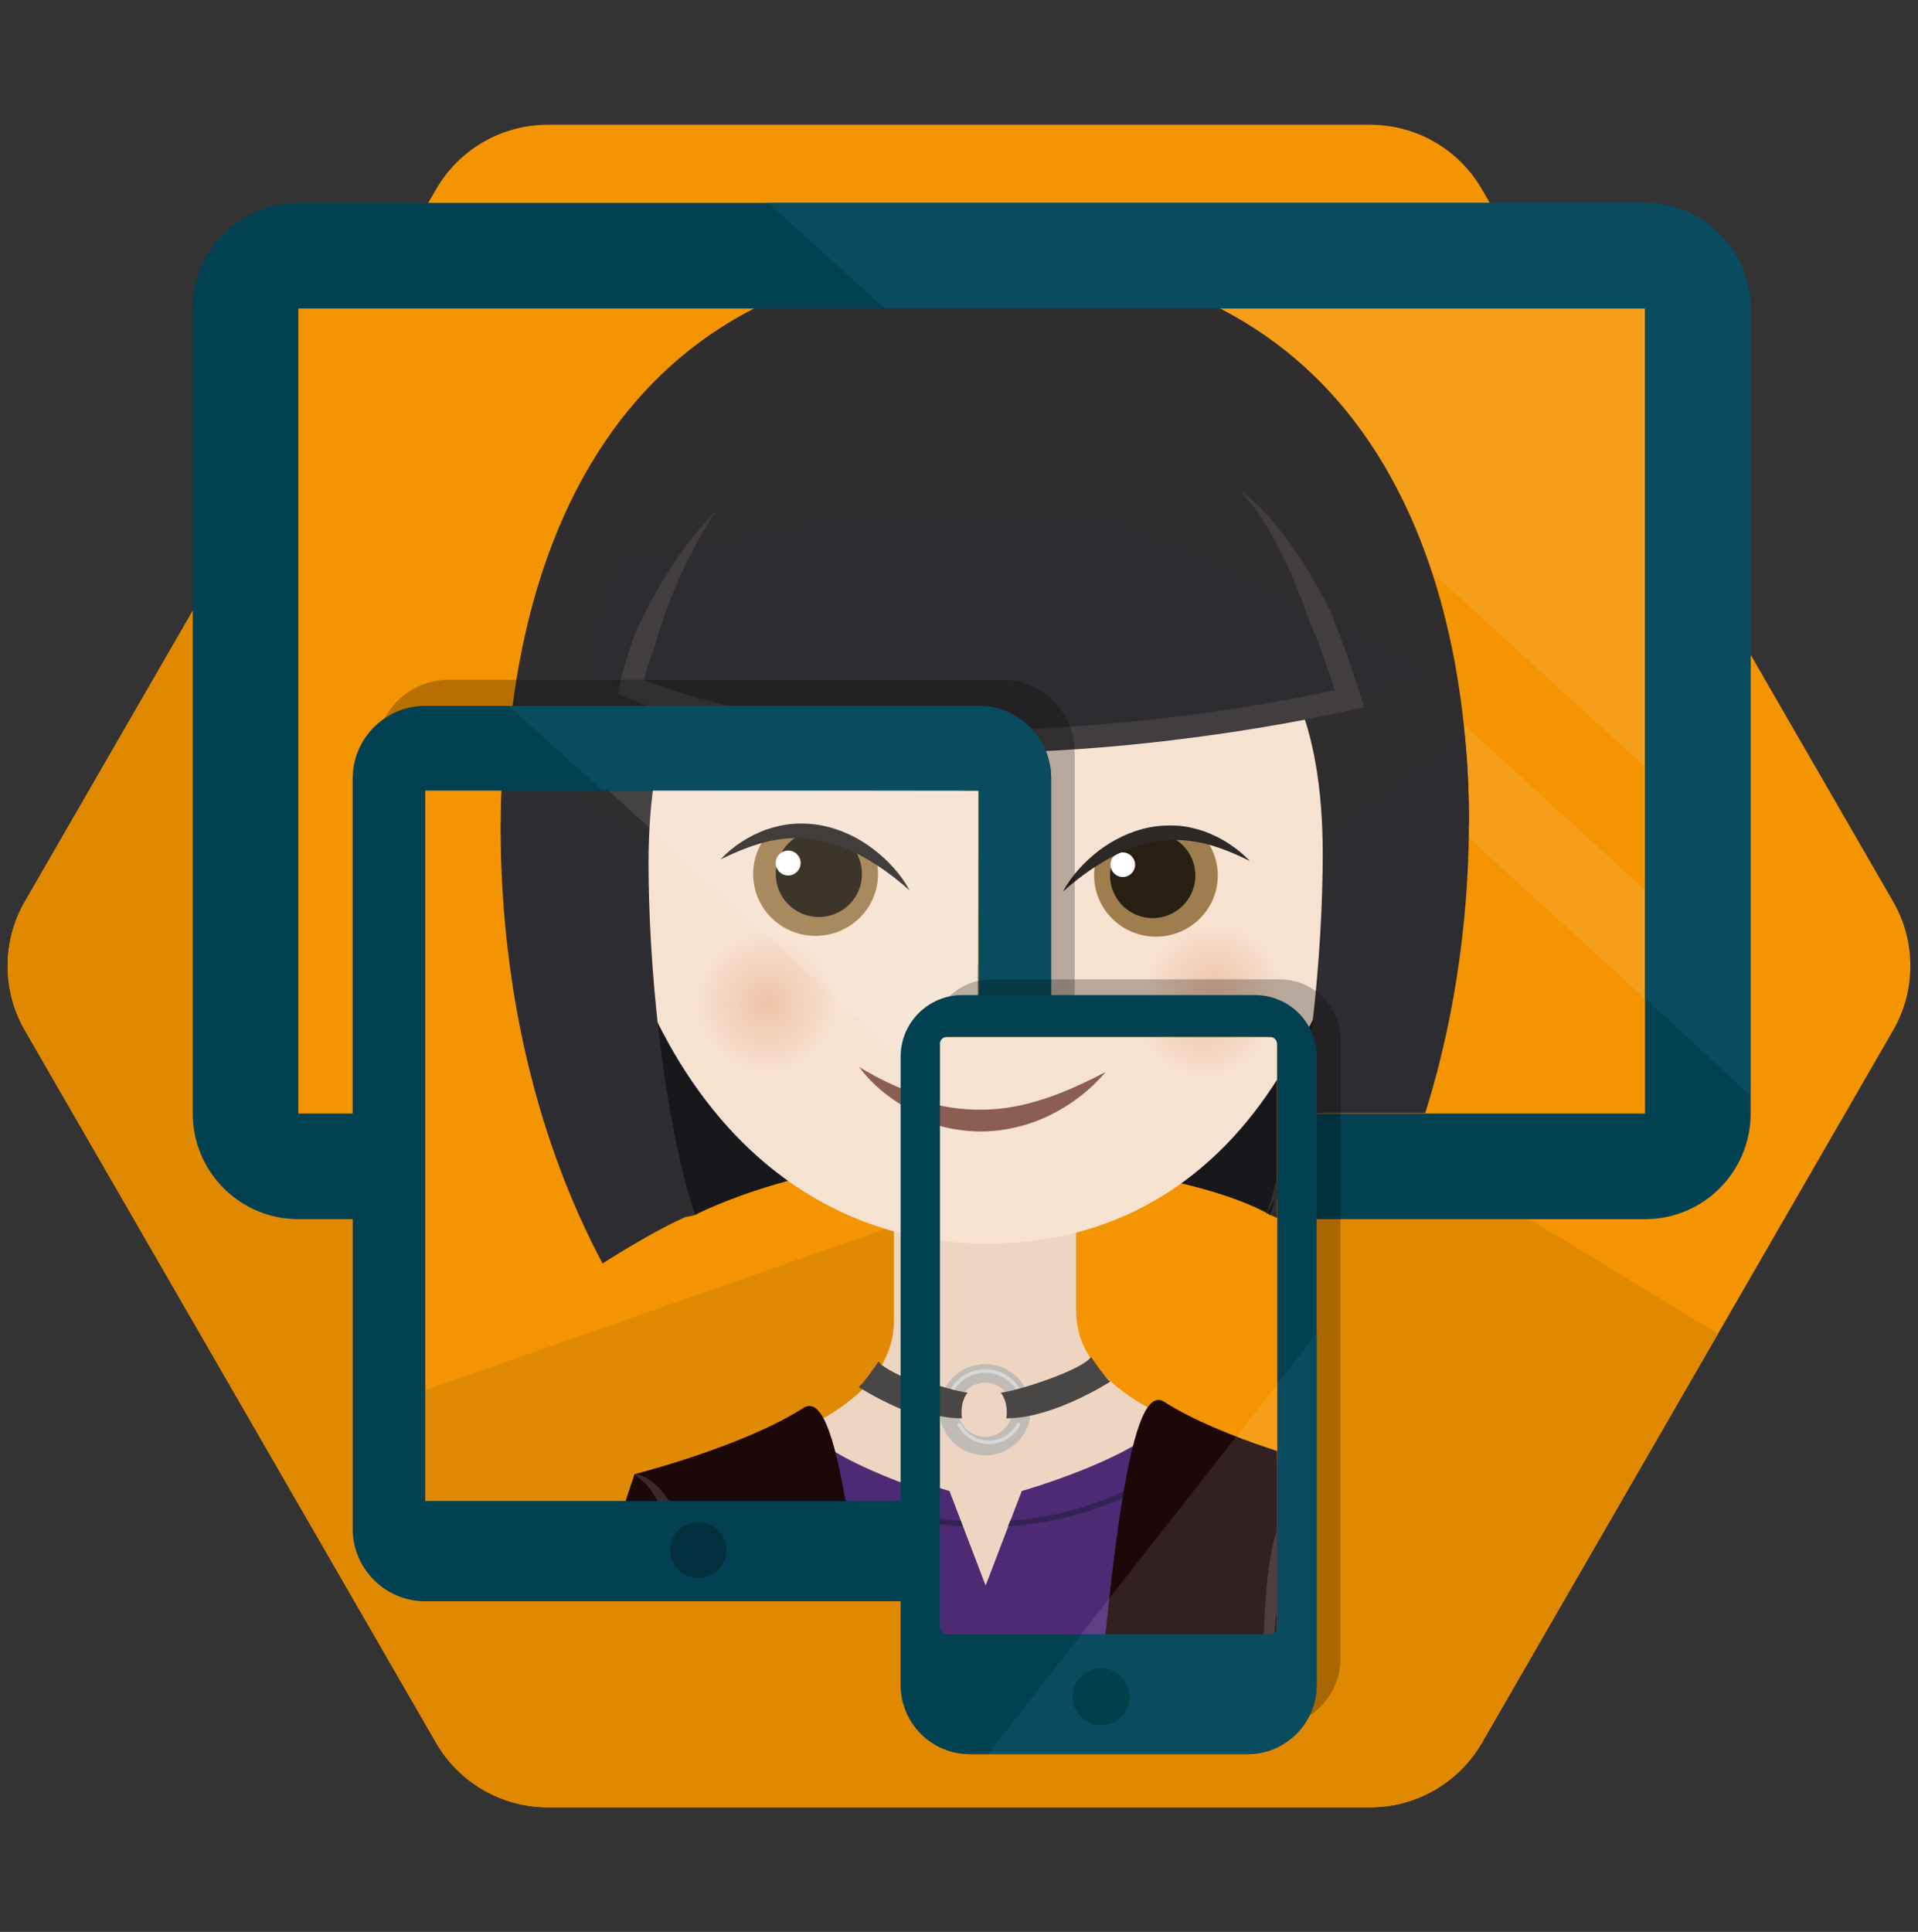 <?xml version="1.0" encoding="utf-8"?>
<!-- Generator: Adobe Illustrator 26.5.0, SVG Export Plug-In . SVG Version: 6.00 Build 0)  -->
<svg version="1.1" id="_x2014_ÎÓÈ_x5F_1" xmlns="http://www.w3.org/2000/svg" xmlns:xlink="http://www.w3.org/1999/xlink"
	 x="0px" y="0px" viewBox="0 0 1231.8 1240.6" style="enable-background:new 0 0 1231.8 1240.6;" xml:space="preserve">
<rect x="0" y="0" width="1231.8" height="1240.6" fill="#333333" stroke="none"/>
<style type="text/css">
	.st0{fill:#F49400;}
	.st1{clip-path:url(#SVGID_00000170256625942967517400000013126927039876981937_);fill:#E08900;}
	.st2{opacity:0.1;fill:#FFFFFF;}
	.st3{fill:#014151;}
	.st4{fill:#094C5F;}
	.st5{clip-path:url(#SVGID_00000039108888713778614700000015591181522998835095_);fill:#18181C;}
	.st6{clip-path:url(#SVGID_00000039108888713778614700000015591181522998835095_);fill:#EED5C1;}
	.st7{clip-path:url(#SVGID_00000039108888713778614700000015591181522998835095_);fill:#F6E2D0;}
	.st8{clip-path:url(#SVGID_00000039108888713778614700000015591181522998835095_);fill:#EA5B27;}
	.st9{clip-path:url(#SVGID_00000039108888713778614700000015591181522998835095_);fill:#4D2B74;}
	.st10{clip-path:url(#SVGID_00000039108888713778614700000015591181522998835095_);}
	.st11{fill:#342253;}
	
		.st12{clip-path:url(#SVGID_00000039108888713778614700000015591181522998835095_);fill:url(#SVGID_00000139977467908240471580000011126965794695844008_);}
	
		.st13{clip-path:url(#SVGID_00000039108888713778614700000015591181522998835095_);fill:url(#SVGID_00000051368317048345486570000015252105039629450144_);}
	.st14{clip-path:url(#SVGID_00000039108888713778614700000015591181522998835095_);fill:#302D2E;}
	.st15{clip-path:url(#SVGID_00000039108888713778614700000015591181522998835095_);fill:#2D2D31;}
	.st16{fill:#1D0809;}
	.st17{fill:#3D2929;}
	.st18{fill:#C0BBB5;}
	
		.st19{clip-path:url(#SVGID_00000039108888713778614700000015591181522998835095_);fill:none;stroke:#D5D7D8;stroke-width:2.353;stroke-miterlimit:10;}
	
		.st20{clip-path:url(#SVGID_00000039108888713778614700000015591181522998835095_);fill:none;stroke:#D5D7D8;stroke-width:2.353;stroke-linecap:round;stroke-miterlimit:10;}
	.st21{clip-path:url(#SVGID_00000039108888713778614700000015591181522998835095_);fill:#494746;}
	.st22{clip-path:url(#SVGID_00000039108888713778614700000015591181522998835095_);fill:#423D3F;}
	.st23{fill:#8B5E51;}
	.st24{fill:#A07D4C;}
	.st25{fill:#271F12;}
	.st26{fill:#FFFFFF;}
	.st27{fill:#F6E2D0;}
	.st28{fill:#2D2825;}
	.st29{opacity:0.25;}
	.st30{fill:#E08A04;}
	.st31{clip-path:url(#SVGID_00000049210001029503523320000000357530331700670367_);fill:#18181C;}
	.st32{clip-path:url(#SVGID_00000049210001029503523320000000357530331700670367_);fill:#EED5C1;}
	.st33{clip-path:url(#SVGID_00000049210001029503523320000000357530331700670367_);fill:#F6E2D0;}
	.st34{clip-path:url(#SVGID_00000049210001029503523320000000357530331700670367_);fill:#EA5B27;}
	.st35{clip-path:url(#SVGID_00000049210001029503523320000000357530331700670367_);fill:#4D2B74;}
	.st36{clip-path:url(#SVGID_00000049210001029503523320000000357530331700670367_);}
	
		.st37{clip-path:url(#SVGID_00000049210001029503523320000000357530331700670367_);fill:url(#SVGID_00000060742697458481605700000006881410843184857019_);}
	
		.st38{clip-path:url(#SVGID_00000049210001029503523320000000357530331700670367_);fill:url(#SVGID_00000181086058454413457630000010541149245486533541_);}
	.st39{clip-path:url(#SVGID_00000049210001029503523320000000357530331700670367_);fill:#302D2E;}
	.st40{clip-path:url(#SVGID_00000049210001029503523320000000357530331700670367_);fill:#2D2D31;}
	
		.st41{clip-path:url(#SVGID_00000049210001029503523320000000357530331700670367_);fill:none;stroke:#D5D7D8;stroke-width:2.353;stroke-miterlimit:10;}
	
		.st42{clip-path:url(#SVGID_00000049210001029503523320000000357530331700670367_);fill:none;stroke:#D5D7D8;stroke-width:2.353;stroke-linecap:round;stroke-miterlimit:10;}
	.st43{clip-path:url(#SVGID_00000049210001029503523320000000357530331700670367_);fill:#494746;}
	.st44{clip-path:url(#SVGID_00000049210001029503523320000000357530331700670367_);fill:#423D3F;}
	.st45{fill:#012F3D;}
	.st46{clip-path:url(#SVGID_00000106108452100233657020000015896251514428385723_);fill:#18181C;}
	.st47{clip-path:url(#SVGID_00000106108452100233657020000015896251514428385723_);fill:#EED5C1;}
	.st48{clip-path:url(#SVGID_00000106108452100233657020000015896251514428385723_);fill:#F6E2D0;}
	.st49{clip-path:url(#SVGID_00000106108452100233657020000015896251514428385723_);fill:#EA5B27;}
	.st50{clip-path:url(#SVGID_00000106108452100233657020000015896251514428385723_);fill:#4D2B74;}
	.st51{clip-path:url(#SVGID_00000106108452100233657020000015896251514428385723_);}
	
		.st52{clip-path:url(#SVGID_00000106108452100233657020000015896251514428385723_);fill:url(#SVGID_00000145017073619224385970000004466783364641485715_);}
	
		.st53{clip-path:url(#SVGID_00000106108452100233657020000015896251514428385723_);fill:url(#SVGID_00000056419773813383568940000002969133684748035488_);}
	.st54{clip-path:url(#SVGID_00000106108452100233657020000015896251514428385723_);fill:#302D2E;}
	.st55{clip-path:url(#SVGID_00000106108452100233657020000015896251514428385723_);fill:#2D2D31;}
	
		.st56{clip-path:url(#SVGID_00000106108452100233657020000015896251514428385723_);fill:none;stroke:#D5D7D8;stroke-width:2.353;stroke-miterlimit:10;}
	
		.st57{clip-path:url(#SVGID_00000106108452100233657020000015896251514428385723_);fill:none;stroke:#D5D7D8;stroke-width:2.353;stroke-linecap:round;stroke-miterlimit:10;}
	.st58{clip-path:url(#SVGID_00000106108452100233657020000015896251514428385723_);fill:#494746;}
	.st59{clip-path:url(#SVGID_00000106108452100233657020000015896251514428385723_);fill:#423D3F;}
	.st60{fill:#013F4D;}
</style>
<g>
	<path class="st0" d="M880,80.1H351.8c-29.6,0-56.9,15.8-71.7,41.4L16,578.9c-14.8,25.6-14.8,57.2,0,82.8l264.1,457.5
		c14.8,25.6,42.1,41.4,71.7,41.4H880c29.6,0,56.9-15.8,71.7-41.4l264.1-457.5c14.8-25.6,14.8-57.2,0-82.8L951.7,121.5
		C936.9,95.9,909.6,80.1,880,80.1z"/>
	<g>
		<defs>
			<path id="SVGID_1_" d="M880,80.1H351.8c-29.6,0-56.9,15.8-71.7,41.4L16,578.9c-14.8,25.6-14.8,57.2,0,82.8l264.1,457.5
				c14.8,25.6,42.1,41.4,71.7,41.4H880c29.6,0,56.9-15.8,71.7-41.4l264.1-457.5c14.8-25.6,14.8-57.2,0-82.8L951.7,121.5
				C936.9,95.9,909.6,80.1,880,80.1z"/>
		</defs>
		<clipPath id="SVGID_00000062177017502418112860000001212051268247069373_">
			<use xlink:href="#SVGID_1_"  style="overflow:visible;"/>
		</clipPath>
		<path style="clip-path:url(#SVGID_00000062177017502418112860000001212051268247069373_);fill:#E08900;" d="M980.3,1126.4
			l123.1-269.9L182.5,297.1L-1.1,556.3c-19.9,34.4-6.2,98,13.6,132.4l253.1,451.8c19.9,34.4,68.3,45.8,108.1,45.8h504.3
			C917.8,1186.2,960.4,1160.8,980.3,1126.4z"/>
	</g>
	<rect x="159.2" y="172.1" class="st0" width="943.8" height="587.9"/>
	<polygon class="st2" points="1082.5,516.3 1067.2,183.4 705.3,171.6 	"/>
	<polygon class="st2" points="624.1,176.4 673.7,170.6 613.9,168.6 547.7,176.4 1089.6,671.7 1086.3,598.8 	"/>
	<g>
		<path class="st3" d="M1056.5,198.1v517H191.6v-517H1056.5 M1056.5,130.3H191.6c-37.5,0-67.8,30.4-67.8,67.8v517
			c0,37.5,30.4,67.8,67.8,67.8h864.9c37.5,0,67.8-30.4,67.8-67.8v-517C1124.3,160.6,1094,130.3,1056.5,130.3L1056.5,130.3z"/>
	</g>
	<path class="st3" d="M774.2,941.8c0,0-90.9-36.9-90.9-122.4H564.9c0,85.5-90.9,122.4-90.9,122.4v31.9h300.2V941.8z"/>
	<path class="st4" d="M568.1,198.1h488.4V641l67.8,62.8V198.1c0-37.5-30.4-67.8-67.8-67.8H493.5L568.1,198.1z"/>
	<rect x="471.4" y="943.3" class="st4" width="303.7" height="29.5"/>
	<g>
		<defs>
			<rect id="SVGID_00000071530155777483397710000007879774839942592433_" x="191" y="197.9" width="865.7" height="516.9"/>
		</defs>
		<clipPath id="SVGID_00000139271623595553011980000000796476866321104780_">
			<use xlink:href="#SVGID_00000071530155777483397710000007879774839942592433_"  style="overflow:visible;"/>
		</clipPath>
		<path style="clip-path:url(#SVGID_00000139271623595553011980000000796476866321104780_);fill:#18181C;" d="M633.4,735.8
			c-110.7-3.6-185.7,36.4-185.7,36.4l-38.1-112.8l-10.7-68.6l480,46.5l-56.1,135C822.9,772.2,775.2,740.5,633.4,735.8z"/>
		<path style="clip-path:url(#SVGID_00000139271623595553011980000000796476866321104780_);fill:#EED5C1;" d="M842.8,948.6
			c0,0-3.7-8-56.2-26.4c-52.5-18.4-91.4-43.6-91.4-82.9c0-39.3,0-103.5,0-103.5H574.3c0,0,0,64.2,0,103.5
			c0,39.3-38.9,64.5-91.4,82.9c-52.6,18.4-56.2,26.4-56.2,26.4l41.9,148.9h332.3L961.4,1264L842.8,948.6z"/>
		<path style="clip-path:url(#SVGID_00000139271623595553011980000000796476866321104780_);fill:#F6E2D0;" d="M887.1,442.2
			c0,191.7-85.2,348.8-250.5,348.8c-165.2,0-257-158.8-257-350.4c0-191.7,94.5-211.2,259.8-211.2
			C804.7,229.3,887.1,250.5,887.1,442.2z"/>
		<path style="clip-path:url(#SVGID_00000139271623595553011980000000796476866321104780_);fill:#EA5B27;" d="M635.3,571.2"/>
		<path style="clip-path:url(#SVGID_00000139271623595553011980000000796476866321104780_);fill:#4D2B74;" d="M846,944.2
			c-20.8-11.5-88.3-42.4-88.3-42.4c-13.1,27.3-98.3,51.7-98.3,51.7l-23.7,62.1l0-0.1l0,0.1l-23.7-62.1c0,0-85.2-24.4-98.3-51.7
			c0,0-67.5,30.8-88.3,42.4c-13.2,7.3-90.9,229.5-90.9,229.5l73.4,43.7l58.1-119.9l33.7,166.5h126.8h5.7h0.7h2.9h2.9h0.7h5.7h126.8
			l33.7-166.5l58.1,119.9l73.4-43.7C936.9,1173.8,859.2,951.5,846,944.2z"/>
		<g style="clip-path:url(#SVGID_00000139271623595553011980000000796476866321104780_);">
			<path class="st11" d="M620.7,976.7l-1.4-3.7c-52.7-3.9-99.3-26.2-131.1-59.4c-1.1,0.5-2.3,1.1-3.4,1.6
				C517.5,949.9,566,973.1,620.7,976.7z"/>
			<path class="st11" d="M786.5,915.2c-1.2-0.5-2.3-1.1-3.4-1.6c-31.8,33.3-78.5,55.6-131.1,59.4l-1.4,3.7
				C705.2,973.1,753.7,949.9,786.5,915.2z"/>
		</g>
		
			<radialGradient id="SVGID_00000006668081853741020640000006748144644781795475_" cx="779.487" cy="637.426" r="44.819" gradientUnits="userSpaceOnUse">
			<stop  offset="0" style="stop-color:#EFC2A8"/>
			<stop  offset="1" style="stop-color:#F6E2D0"/>
		</radialGradient>
		
			<path style="clip-path:url(#SVGID_00000139271623595553011980000000796476866321104780_);fill:url(#SVGID_00000006668081853741020640000006748144644781795475_);" d="
			M824.3,637.4c0,24.7-20.1,44.8-44.8,44.8c-24.7,0-44.8-20.1-44.8-44.8c0-24.8,20.1-44.8,44.8-44.8
			C804.2,592.6,824.3,612.7,824.3,637.4z"/>
		
			<radialGradient id="SVGID_00000163058416252400003880000015355589408812116635_" cx="493.609" cy="637.426" r="44.819" gradientUnits="userSpaceOnUse">
			<stop  offset="0" style="stop-color:#EFC2A8"/>
			<stop  offset="1" style="stop-color:#F6E2D0"/>
		</radialGradient>
		
			<path style="clip-path:url(#SVGID_00000139271623595553011980000000796476866321104780_);fill:url(#SVGID_00000163058416252400003880000015355589408812116635_);" d="
			M538.4,637.4c0,24.7-20.1,44.8-44.8,44.8c-24.7,0-44.8-20.1-44.8-44.8c0-24.8,20.1-44.8,44.8-44.8
			C518.4,592.6,538.4,612.7,538.4,637.4z"/>
		<path style="clip-path:url(#SVGID_00000139271623595553011980000000796476866321104780_);fill:#302D2E;" d="M943.4,528.9
			c0-170.6-68.5-363.4-309.5-363.4S324.5,358.3,324.5,528.9c0,97.1,51.1,262.5,123.2,243.3c-21.4-67.4-29.4-163.2-29.4-223.7
			c0-170.6,96.5-186.9,215.6-186.9c119.1,0,215.6,16.3,215.6,186.9c0,60.4-8,156.3-29.4,223.7"/>
		<path style="clip-path:url(#SVGID_00000139271623595553011980000000796476866321104780_);fill:#2D2D31;" d="M374.8,430.5
			c0,0,96.2,50.9,255.1,50.9s292.6-50.9,292.6-50.9l-200.4-96H524l-128.9,25.5"/>
		<path style="clip-path:url(#SVGID_00000139271623595553011980000000796476866321104780_);fill:#2D2D31;" d="M327.1,471.8
			c0,0-22.9,171.3,62,331.3c0,0,33.2-21.6,55.8-30.9c0,0-30.5-111.5-30.4-238.6L327.1,471.8z"/>
		<path style="clip-path:url(#SVGID_00000139271623595553011980000000796476866321104780_);fill:#2D2D31;" d="M940.6,471.8
			c0,0,22.9,171.3-62,331.3c0,0-33.2-21.6-55.8-30.9c0,0,30.5-111.5,30.4-238.6L940.6,471.8z"/>
		<g style="clip-path:url(#SVGID_00000139271623595553011980000000796476866321104780_);">
			<path class="st16" d="M572.6,1264c-17.8-264.1-32.4-384.1-55.8-369.1c-38.4,24.7-107.4,42.2-107.4,42.2L300.6,1264h94.3
				l53.3-123.9l26.1,123.9H572.6z"/>
			<path class="st17" d="M447.7,1140.1c0.2-17.9,0.1-35.7-0.7-53.5c-0.7-17.8-1.9-35.6-4-53.2c-1.1-8.8-2.4-17.6-4.1-26.2
				c-1.7-8.6-3.4-17.2-5.5-25.7c-1-4.2-2.1-8.4-3.4-12.5c-1.3-4.1-2.8-8.1-4.5-12c-3.6-7.7-8.2-15.1-16.1-19.3l0.3-0.9
				c4.5,0.8,8.9,3.2,12.5,6.2c3.6,3.1,6.7,6.8,9.2,10.7c5.2,7.9,8.6,16.6,11.4,25.3c5.5,17.6,6.7,35.8,8,53.7
				c1.2,18,1.4,35.9,1.1,53.9c-0.5,17.9-1.3,35.8-3.1,53.6L447.7,1140.1z"/>
		</g>
		<g style="clip-path:url(#SVGID_00000139271623595553011980000000796476866321104780_);">
			<path class="st16" d="M697.3,1264c17.8-264.1,32.4-384.1,55.8-369.1c38.4,24.7,107.4,42.2,107.4,42.2L969.3,1264H875l-53.3-123.9
				L795.6,1264H697.3z"/>
			<path class="st17" d="M822.2,1140.1c-0.2-17.9-0.1-35.7,0.7-53.5c0.7-17.8,1.9-35.6,4-53.2c1.1-8.8,2.4-17.6,4.1-26.2
				c1.7-8.6,3.4-17.2,5.5-25.7c1-4.2,2.1-8.4,3.4-12.5c1.3-4.1,2.8-8.1,4.5-12c3.6-7.7,8.2-15.1,16.1-19.3l-0.3-0.9
				c-4.5,0.8-8.9,3.2-12.5,6.2c-3.6,3.1-6.7,6.8-9.2,10.7c-5.2,7.9-8.6,16.6-11.4,25.3c-5.5,17.6-6.7,35.8-8,53.7
				c-1.2,18-1.4,35.9-1.1,53.9c0.5,17.9,1.3,35.8,3.1,53.6L822.2,1140.1z"/>
		</g>
		<path style="clip-path:url(#SVGID_00000139271623595553011980000000796476866321104780_);fill:#EA5B27;" d="M495.3,928.4"/>
		<g style="clip-path:url(#SVGID_00000139271623595553011980000000796476866321104780_);">
			<path class="st18" d="M635.4,930.2c-16.5,0-29.9-13.4-29.9-29.9s13.4-29.9,29.9-29.9c16.5,0,29.9,13.4,29.9,29.9
				S651.9,930.2,635.4,930.2z M635.4,882.4c-9.8,0-17.9,8-17.9,17.9s8,17.9,17.9,17.9s17.9-8,17.9-17.9S645.3,882.4,635.4,882.4z"/>
		</g>
		
			<path style="clip-path:url(#SVGID_00000139271623595553011980000000796476866321104780_);fill:none;stroke:#D5D7D8;stroke-width:2.353;stroke-miterlimit:10;" d="
			M610.2,899.9c0-13.9,11.3-25.2,25.2-25.2s25.2,11.3,25.2,25.2"/>
		
			<path style="clip-path:url(#SVGID_00000139271623595553011980000000796476866321104780_);fill:none;stroke:#D5D7D8;stroke-width:2.353;stroke-linecap:round;stroke-miterlimit:10;" d="
			M657.3,909.9c-3.8,6.9-11.1,11.6-19.5,11.6c-8.4,0-15.7-4.7-19.5-11.6"/>
		<path style="clip-path:url(#SVGID_00000139271623595553011980000000796476866321104780_);fill:#494746;" d="M623.8,888.9
			c-11.9-1.2-53.9-15.1-59.3-23.5c0,0-9.7,14.4-12.7,16.2c0,0,37.4,24.2,68.4,24.1C620.2,905.7,618.3,896.1,623.8,888.9z"/>
		<path style="clip-path:url(#SVGID_00000139271623595553011980000000796476866321104780_);fill:#494746;" d="M645.7,888.9
			c11.9-1.2,53.9-15.1,59.3-23.5c0,0,9.7,14.4,12.7,16.2c0,0-37.4,24.2-68.4,24.1C649.3,905.7,651.1,896.1,645.7,888.9z"/>
		<path style="clip-path:url(#SVGID_00000139271623595553011980000000796476866321104780_);fill:#423D3F;" d="M873.6,446.4
			l-5.9-18.3c-2.1-6.1-4.3-12.1-6.5-18.2l-3.5-9c-1.1-3-2.2-6.1-3.6-9c-1.4-2.9-3-5.8-4.5-8.6c-1.5-2.9-3.1-5.7-4.7-8.5
			c-6.3-11.3-13.4-22.2-21.3-32.4c-3.9-5.1-8.1-10-12.6-14.7c-4.6-4.5-9.3-9-14.7-12.4c9.1,8.9,15.7,19.8,21.8,30.7
			c5.9,11.1,11.3,22.4,15.8,34.1c2.5,5.7,4.3,11.8,6.6,17.6c2.3,5.8,4.9,11.5,7.1,17.4l6.3,17.7l3.4,10.4
			c-35.1,7.6-71,13.3-106.8,17.6c-38.5,4.6-77.2,7.4-115.9,8c-19.3,0.2-38.7,0-58-1c-19.3-1.1-38.5-2.7-57.6-5.3
			c-19.1-2.7-38-6-56.7-10.6c-16.6-4.2-32.9-9.2-48.8-15.2c0.8-2.9,1.6-5.9,2.5-8.7c0.8-2.5,1.6-4.9,2.4-7.4
			c0.9-2.4,1.8-4.9,2.6-7.3c2.9-10,6.2-19.9,10.1-29.6c1.8-4.9,4.1-9.7,6.1-14.5c2.3-4.7,4.4-9.6,6.9-14.2
			c4.8-9.4,10.2-18.5,16-27.5c-7.2,7.8-14.4,15.8-20.6,24.6c-3.3,4.3-6.2,8.8-9.2,13.3c-2.9,4.6-5.8,9.1-8.4,13.9
			c-5.4,9.4-10.3,19.1-14.6,29.1c-2,5.1-3.4,10.3-5.1,15.5c-1.6,5.3-3,10.4-4.3,16l-1.3,6l5.7,2.3c18.5,7.3,37.5,13.2,56.7,18
			c19.2,4.7,38.7,8.1,58.2,10.9c19.5,2.6,39.2,4.3,58.8,5.4c19.6,1,39.3,1.2,58.9,1c39.3-0.6,78.4-3.4,117.4-8.1
			c39-4.7,77.5-10.9,116.1-19.5l7.7-1.7L873.6,446.4z"/>
		<g style="clip-path:url(#SVGID_00000139271623595553011980000000796476866321104780_);">
			<path class="st23" d="M552.2,684.9c25.6,15.5,53.1,25.1,80.9,24.8c28,0,54.8-10.8,81.5-24.8c-9.8,11.5-22,21.1-35.9,28
				c-13.9,7-29.6,10.8-45.4,11.1c-15.8,0-31.6-3.5-45.6-10.4C573.7,706.8,561.2,697.3,552.2,684.9z"/>
			<g>
				<g>
					<path class="st24" d="M564.1,562.2c0,21.7-17.8,39.3-39.7,39.3c-21.9,0-39.7-17.6-39.7-39.3c0-21.7,17.8-39.3,39.7-39.3
						C546.4,522.9,564.1,540.5,564.1,562.2z"/>
					<path class="st25" d="M553.9,562.2c0,15.1-12.3,27.4-27.4,27.4c-15.1,0-27.4-12.3-27.4-27.4c0-15.1,12.3-27.4,27.4-27.4
						C541.7,534.8,553.9,547.1,553.9,562.2z"/>
					<path class="st26" d="M515,555.3c0,4.4-3.6,7.9-7.9,7.9c-4.4,0-7.9-3.6-7.9-7.9s3.6-7.9,7.9-7.9
						C511.4,547.3,515,550.9,515,555.3z"/>
					<path class="st27" d="M588.9,578c0,0-34.3-46.8-83.8-40.2s-55.2,30-55.2,30l2-69.7l32.9,2.5l125.7,27.2L588.9,578z"/>
					<path class="st28" d="M584.2,572.6c-8.6-7.6-17.6-14.4-27.1-19.9c-9.5-5.5-19.5-9.7-29.9-11.8c-5.2-1-10.5-1.5-15.8-1.5
						c-5.3,0-10.6,0.8-15.9,1.8c-10.6,2.3-20.9,6.6-31.3,11.7c7.9-8.4,18-14.9,29.2-19c5.7-1.9,11.6-3.3,17.6-3.7
						c6-0.4,12.2,0,18.1,1.2c11.9,2.3,22.9,7.9,32.3,15C570.6,553.6,578.7,562.4,584.2,572.6z"/>
				</g>
				<g>
					<path class="st24" d="M702.7,562.2c0,21.7,17.8,39.3,39.7,39.3c21.9,0,39.7-17.6,39.7-39.3c0-21.7-17.8-39.3-39.7-39.3
						C720.5,522.9,702.7,540.5,702.7,562.2z"/>
					<path class="st25" d="M712.9,562.2c0,15.1,12.3,27.4,27.4,27.4c15.1,0,27.4-12.3,27.4-27.4c0-15.1-12.3-27.4-27.4-27.4
						C725.2,534.8,712.9,547.1,712.9,562.2z"/>
					<path class="st26" d="M713.2,555.3c0,4.4,3.6,7.9,7.9,7.9c4.4,0,7.9-3.6,7.9-7.9s-3.6-7.9-7.9-7.9
						C716.7,547.3,713.2,550.9,713.2,555.3z"/>
					<path class="st27" d="M678,578c0,0,34.3-46.8,83.8-40.2c49.5,6.5,55.2,30,55.2,30l-2-69.7l-32.9,2.5l-125.7,27.2L678,578z"/>
					<path class="st28" d="M682.6,572.6c5.5-10.2,13.6-18.9,22.9-26.2c9.4-7.1,20.4-12.6,32.3-15c5.9-1.2,12.1-1.5,18.1-1.2
						c6.1,0.4,12,1.8,17.6,3.7c11.2,4.1,21.2,10.7,29.2,19c-10.3-5.1-20.7-9.4-31.3-11.7c-5.3-1-10.6-1.8-15.9-1.8
						c-5.3,0-10.6,0.4-15.8,1.5c-10.4,2-20.5,6.3-29.9,11.8C700.2,558.2,691.3,564.9,682.6,572.6z"/>
				</g>
			</g>
		</g>
	</g>
	<path class="st29" d="M690.1,483.1c0-7-1.5-13.6-4.3-19.6c-0.9-1.9-1.8-3.6-2.9-5.3c-1.8-2.9-4-5.6-6.4-8.1c-0.5-0.5-1.1-1-1.6-1.5
		c-2.2-2-4.6-3.8-7.2-5.4c-3.8-2.3-8.1-4.1-12.5-5.3c-1.5-0.4-3-0.7-4.6-0.9c-2.3-0.4-4.7-0.5-9.8-0.5H338.7h-50.5
		c-25.7,0-46.6,20.9-46.6,46.6v481.8c0,25.7,20.9,46.6,46.6,46.6h355.4c25.7,0,46.6-20.9,46.6-46.6V754.4v0V483.1z"/>
	<rect x="250.1" y="482.4" class="st0" width="397.2" height="520.7"/>
	<polygon class="st30" points="250.1,900.7 652.1,760 656.2,1013.4 250.1,1003.1 	"/>
	<g>
		<defs>
			<polygon id="SVGID_00000000945423957737366680000011414104423092248245_" points="627.2,1008 257.6,991.1 257.6,494.1 628.3,508 
							"/>
		</defs>
		<clipPath id="SVGID_00000170980307889140353900000008777752404598831025_">
			<use xlink:href="#SVGID_00000000945423957737366680000011414104423092248245_"  style="overflow:visible;"/>
		</clipPath>
		<path style="clip-path:url(#SVGID_00000170980307889140353900000008777752404598831025_);fill:#18181C;" d="M633.9,743.5
			c-111.9-3.6-187.7,36.8-187.7,36.8l-38.4-113.9L396.9,597l485,46.9l-56.6,136.3C825.3,780.2,777.1,748.1,633.9,743.5z"/>
		<path style="clip-path:url(#SVGID_00000170980307889140353900000008777752404598831025_);fill:#EED5C1;" d="M845.4,958.4
			c0,0-3.7-8.1-56.8-26.7c-53.1-18.6-92.4-44-92.4-83.7c0-39.7,0-104.5,0-104.5H574.1c0,0,0,64.8,0,104.5
			c0,39.7-39.3,65.1-92.4,83.7c-53.1,18.6-56.8,26.7-56.8,26.7l42.4,150.4H803l162.3,168.2L845.4,958.4z"/>
		<path style="clip-path:url(#SVGID_00000170980307889140353900000008777752404598831025_);fill:#F6E2D0;" d="M890.2,446.9
			c0,193.6-86.1,352.2-253.1,352.2c-166.9,0-259.7-160.3-259.7-353.9c0-193.6,95.5-213.3,262.5-213.3
			C806.9,231.9,890.2,253.3,890.2,446.9z"/>
		<path style="clip-path:url(#SVGID_00000170980307889140353900000008777752404598831025_);fill:#EA5B27;" d="M635.8,577.2"/>
		<path style="clip-path:url(#SVGID_00000170980307889140353900000008777752404598831025_);fill:#4D2B74;" d="M848.6,953.9
			c-21-11.7-89.2-42.8-89.2-42.8c-13.2,27.5-99.3,52.2-99.3,52.2l-24,62.8l0-0.1l0,0.1l-24-62.8c0,0-86.1-24.6-99.3-52.2
			c0,0-68.2,31.1-89.2,42.8c-13.4,7.4-91.9,231.8-91.9,231.8l74.2,44.1l58.7-121.1l34,168.2h128.1h5.8h0.7h2.9h2.9h0.7h5.8h128.1
			l34-168.2l58.7,121.1l74.2-44.1C940.5,1185.8,862,961.3,848.6,953.9z"/>
		<g style="clip-path:url(#SVGID_00000170980307889140353900000008777752404598831025_);">
			<path class="st11" d="M621,986.8l-1.4-3.8c-53.2-3.9-100.4-26.4-132.5-60c-1.1,0.5-2.3,1.1-3.5,1.6
				C516.8,959.7,565.7,983.1,621,986.8z"/>
			<path class="st11" d="M788.5,924.6c-1.2-0.5-2.3-1.1-3.5-1.6c-32.2,33.6-79.3,56.1-132.5,60l-1.4,3.8
				C706.4,983.1,755.4,959.7,788.5,924.6z"/>
		</g>
		
			<radialGradient id="SVGID_00000050645329215750752560000005733169763203939471_" cx="781.415" cy="644.088" r="45.266" gradientTransform="matrix(1 0 0 1 -0.289 0)" gradientUnits="userSpaceOnUse">
			<stop  offset="0" style="stop-color:#EFC2A8"/>
			<stop  offset="1" style="stop-color:#F6E2D0"/>
		</radialGradient>
		
			<path style="clip-path:url(#SVGID_00000170980307889140353900000008777752404598831025_);fill:url(#SVGID_00000050645329215750752560000005733169763203939471_);" d="
			M826.7,644.1c0,25-20.3,45.2-45.3,45.2c-25,0-45.3-20.3-45.3-45.2c0-25,20.3-45.3,45.3-45.3C806.5,598.8,826.7,619.1,826.7,644.1z
			"/>
		
			<radialGradient id="SVGID_00000156574911038807476080000008040578416075859850_" cx="492.688" cy="644.088" r="45.266" gradientTransform="matrix(1 0 0 1 -0.289 0)" gradientUnits="userSpaceOnUse">
			<stop  offset="0" style="stop-color:#EFC2A8"/>
			<stop  offset="1" style="stop-color:#F6E2D0"/>
		</radialGradient>
		
			<path style="clip-path:url(#SVGID_00000170980307889140353900000008777752404598831025_);fill:url(#SVGID_00000156574911038807476080000008040578416075859850_);" d="
			M537.9,644.1c0,25-20.3,45.2-45.3,45.2s-45.3-20.3-45.3-45.2c0-25,20.3-45.3,45.3-45.3S537.9,619.1,537.9,644.1z"/>
		<path style="clip-path:url(#SVGID_00000170980307889140353900000008777752404598831025_);fill:#302D2E;" d="M947.1,534.5
			c0-172.3-69.2-367.1-312.7-367.1S321.7,362.2,321.7,534.5c0,98,51.6,265.1,124.5,245.8c-21.6-68.1-29.7-164.9-29.7-225.9
			c0-172.3,97.5-188.8,217.9-188.8c120.3,0,217.9,16.5,217.9,188.8c0,61-8.1,157.9-29.7,225.9"/>
		<path style="clip-path:url(#SVGID_00000170980307889140353900000008777752404598831025_);fill:#2D2D31;" d="M372.6,435.1
			c0,0,97.2,51.4,257.7,51.4s295.6-51.4,295.6-51.4l-202.5-96.9H523.3l-130.2,25.7"/>
		<path style="clip-path:url(#SVGID_00000170980307889140353900000008777752404598831025_);fill:#2D2D31;" d="M324.4,476.8
			c0,0-23.2,173,62.6,334.6c0,0,33.5-21.8,56.3-31.2c0,0-30.9-112.6-30.7-241L324.4,476.8z"/>
		<path style="clip-path:url(#SVGID_00000170980307889140353900000008777752404598831025_);fill:#2D2D31;" d="M944.3,476.8
			c0,0,23.2,173-62.6,334.6c0,0-33.5-21.8-56.3-31.2c0,0,30.9-112.6,30.7-241L944.3,476.8z"/>
		<g style="clip-path:url(#SVGID_00000170980307889140353900000008777752404598831025_);">
			<path class="st16" d="M572.4,1276.9c-18-266.7-32.8-387.9-56.4-372.8c-38.8,24.9-108.5,42.6-108.5,42.6l-110,330.2h95.3
				l53.9-125.2l26.4,125.2H572.4z"/>
			<path class="st17" d="M446.2,1151.7c0.2-18,0.1-36.1-0.8-54.1c-0.7-18-1.9-35.9-4-53.7c-1.1-8.9-2.4-17.7-4.2-26.5
				c-1.7-8.7-3.5-17.4-5.5-25.9c-1-4.3-2.2-8.5-3.5-12.6c-1.3-4.2-2.8-8.2-4.6-12.1c-3.6-7.8-8.3-15.2-16.3-19.5l0.3-0.9
				c4.6,0.8,9,3.2,12.6,6.3c3.6,3.1,6.7,6.8,9.3,10.8c5.2,7.9,8.7,16.7,11.5,25.5c5.6,17.8,6.8,36.2,8.1,54.3
				c1.2,18.2,1.4,36.3,1.1,54.4c-0.5,18.1-1.4,36.2-3.2,54.2L446.2,1151.7z"/>
		</g>
		<g style="clip-path:url(#SVGID_00000170980307889140353900000008777752404598831025_);">
			<path class="st16" d="M698.4,1276.9c18-266.7,32.8-387.9,56.4-372.8c38.8,24.9,108.5,42.6,108.5,42.6l110,330.2H878l-53.9-125.2
				l-26.4,125.2H698.4z"/>
			<path class="st17" d="M824.6,1151.7c-0.2-18-0.1-36.1,0.8-54.1c0.7-18,1.9-35.9,4-53.7c1.1-8.9,2.4-17.7,4.2-26.5
				c1.7-8.7,3.5-17.4,5.5-25.9c1-4.3,2.2-8.5,3.5-12.6c1.3-4.2,2.8-8.2,4.6-12.1c3.6-7.8,8.3-15.2,16.3-19.5l-0.3-0.9
				c-4.6,0.8-9,3.2-12.6,6.3c-3.6,3.1-6.7,6.8-9.3,10.8c-5.2,7.9-8.7,16.7-11.5,25.5c-5.6,17.8-6.8,36.2-8.1,54.3
				c-1.2,18.2-1.4,36.3-1.1,54.4c0.5,18.1,1.4,36.2,3.2,54.2L824.6,1151.7z"/>
		</g>
		<path style="clip-path:url(#SVGID_00000170980307889140353900000008777752404598831025_);fill:#EA5B27;" d="M494.4,938"/>
		<g style="clip-path:url(#SVGID_00000170980307889140353900000008777752404598831025_);">
			<path class="st18" d="M635.9,939.7c-16.7,0-30.3-13.6-30.3-30.2c0-16.7,13.6-30.2,30.3-30.2c16.7,0,30.3,13.6,30.3,30.2
				C666.1,926.2,652.6,939.7,635.9,939.7z M635.9,891.5c-9.9,0-18,8.1-18,18c0,9.9,8.1,18,18,18c9.9,0,18-8.1,18-18
				C653.9,899.6,645.8,891.5,635.9,891.5z"/>
		</g>
		
			<path style="clip-path:url(#SVGID_00000170980307889140353900000008777752404598831025_);fill:none;stroke:#D5D7D8;stroke-width:2.353;stroke-miterlimit:10;" d="
			M610.4,909.2c0-14.1,11.4-25.5,25.5-25.5c14.1,0,25.5,11.4,25.5,25.5"/>
		
			<path style="clip-path:url(#SVGID_00000170980307889140353900000008777752404598831025_);fill:none;stroke:#D5D7D8;stroke-width:2.353;stroke-linecap:round;stroke-miterlimit:10;" d="
			M658,919.3c-3.8,7-11.2,11.7-19.7,11.7c-8.5,0-15.9-4.7-19.7-11.7"/>
		<path style="clip-path:url(#SVGID_00000170980307889140353900000008777752404598831025_);fill:#494746;" d="M624.1,898
			c-12-1.2-54.4-15.2-59.9-23.7c0,0-9.8,14.6-12.8,16.4c0,0,37.7,24.4,69.1,24.4C620.5,915,618.6,905.3,624.1,898z"/>
		<path style="clip-path:url(#SVGID_00000170980307889140353900000008777752404598831025_);fill:#494746;" d="M646.2,898
			c12-1.2,54.4-15.2,59.9-23.7c0,0,9.8,14.6,12.8,16.4c0,0-37.7,24.4-69.1,24.4C649.9,915,651.8,905.3,646.2,898z"/>
		<path style="clip-path:url(#SVGID_00000170980307889140353900000008777752404598831025_);fill:#423D3F;" d="M876.5,451.2l-6-18.5
			c-2.1-6.1-4.4-12.2-6.6-18.4l-3.5-9.1c-1.1-3-2.2-6.1-3.6-9.1c-1.4-2.9-3-5.8-4.5-8.7c-1.5-2.9-3.1-5.8-4.8-8.6
			c-6.4-11.4-13.5-22.4-21.5-32.7c-4-5.2-8.2-10.1-12.7-14.8c-4.6-4.6-9.3-9.1-14.9-12.5c9.2,9,15.9,20,22.1,31
			c6,11.2,11.4,22.6,15.9,34.4c2.5,5.8,4.3,11.9,6.6,17.8c2.3,5.9,5,11.6,7.2,17.5l6.4,17.9l3.4,10.5
			c-35.4,7.7-71.7,13.4-107.9,17.8c-38.9,4.7-78,7.4-117.1,8.1c-19.5,0.2-39.1,0-58.6-1c-19.5-1.1-38.9-2.7-58.2-5.3
			c-19.3-2.7-38.4-6.1-57.3-10.7c-16.8-4.2-33.2-9.3-49.3-15.3c0.8-2.9,1.6-5.9,2.5-8.8c0.8-2.5,1.6-5,2.5-7.4
			c0.9-2.4,1.8-4.9,2.6-7.4c2.9-10.1,6.2-20.1,10.2-29.9c1.9-5,4.1-9.7,6.1-14.7c2.3-4.8,4.4-9.7,7-14.4
			c4.8-9.5,10.3-18.7,16.2-27.8c-7.3,7.9-14.6,16-20.8,24.9c-3.3,4.3-6.2,8.9-9.3,13.4c-2.9,4.6-5.8,9.2-8.5,14
			c-5.4,9.5-10.4,19.3-14.8,29.4c-2,5.1-3.4,10.4-5.1,15.7c-1.6,5.3-3.1,10.5-4.3,16.2l-1.3,6l5.8,2.3c18.7,7.4,37.9,13.3,57.3,18.2
			c19.4,4.8,39.1,8.2,58.8,11c19.7,2.7,39.6,4.3,59.4,5.4c19.8,1,39.7,1.2,59.5,1c39.7-0.6,79.3-3.5,118.6-8.2
			c39.4-4.8,78.4-11,117.3-19.7l7.7-1.7L876.5,451.2z"/>
		<g style="clip-path:url(#SVGID_00000170980307889140353900000008777752404598831025_);">
			<path class="st23" d="M551.8,685.2c25.9,15.7,53.6,25.4,81.7,25c28.3,0,55.4-10.9,82.3-25c-9.9,11.7-22.3,21.3-36.3,28.3
				c-14,7.1-29.9,10.9-45.9,11.2c-16,0-32-3.5-46.1-10.5C573.6,707.3,560.9,697.6,551.8,685.2z"/>
			<g>
				<g>
					<path class="st24" d="M563.9,561.3c0,21.9-18,39.7-40.1,39.7c-22.2,0-40.1-17.8-40.1-39.7c0-21.9,17.9-39.7,40.1-39.7
						C545.9,521.6,563.9,539.4,563.9,561.3z"/>
					<path class="st25" d="M553.6,561.2c0,15.3-12.4,27.7-27.7,27.7c-15.3,0-27.7-12.4-27.7-27.7c0-15.3,12.4-27.7,27.7-27.7
						C541.2,533.6,553.6,546,553.6,561.2z"/>
					<path class="st26" d="M514.2,554.2c0,4.4-3.6,8-8,8c-4.4,0-8-3.6-8-8c0-4.4,3.6-8,8-8C510.6,546.2,514.2,549.8,514.2,554.2z"/>
					<path class="st27" d="M588.8,577.2c0,0-34.7-47.2-84.6-40.6c-50,6.6-55.8,30.3-55.8,30.3l2-70.4l33.2,2.5l127,27.5L588.8,577.2
						z"/>
					<path class="st28" d="M584.1,571.7c-8.7-7.7-17.8-14.5-27.4-20.1c-9.6-5.6-19.7-9.8-30.3-11.9c-5.3-1-10.6-1.5-16-1.5
						c-5.4,0-10.7,0.8-16.1,1.9c-10.7,2.4-21.1,6.7-31.6,11.8c8-8.4,18.1-15.1,29.5-19.2c5.7-1.9,11.7-3.3,17.8-3.7
						c6.1-0.4,12.3,0,18.3,1.2c12,2.4,23.2,7.9,32.6,15.1C570.4,552.6,578.6,561.4,584.1,571.7z"/>
				</g>
				<g>
					<path class="st24" d="M703.9,561.3c0,21.9,18,39.7,40.1,39.7c22.2,0,40.1-17.8,40.1-39.7c0-21.9-17.9-39.7-40.1-39.7
						C721.8,521.6,703.9,539.4,703.9,561.3z"/>
					<path class="st25" d="M714.2,561.2c0,15.3,12.4,27.7,27.7,27.7c15.3,0,27.7-12.4,27.7-27.7c0-15.3-12.4-27.7-27.7-27.7
						C726.6,533.6,714.2,546,714.2,561.2z"/>
					<path class="st26" d="M714.4,554.2c0,4.4,3.6,8,8,8c4.4,0,8-3.6,8-8c0-4.4-3.6-8-8-8C718,546.2,714.4,549.8,714.4,554.2z"/>
					<path class="st27" d="M678.9,577.2c0,0,34.7-47.2,84.6-40.6c50,6.6,55.8,30.3,55.8,30.3l-2-70.4l-33.2,2.5l-127,27.5
						L678.9,577.2z"/>
					<path class="st28" d="M683.6,571.7c5.6-10.3,13.7-19.1,23.1-26.4c9.5-7.2,20.6-12.8,32.6-15.1c6-1.2,12.2-1.6,18.3-1.2
						c6.1,0.4,12.1,1.8,17.8,3.7c11.3,4.2,21.5,10.8,29.5,19.2c-10.5-5.1-20.9-9.5-31.6-11.8c-5.4-1-10.7-1.8-16.1-1.9
						c-5.4,0-10.7,0.5-16,1.5c-10.5,2.1-20.7,6.4-30.3,11.9C701.4,557.2,692.3,564,683.6,571.7z"/>
				</g>
			</g>
		</g>
	</g>
	<polygon class="st2" points="432.3,477.3 366.1,485.1 658.1,751.8 641,473 	"/>
	<g>
		<path class="st3" d="M273.1,507.7h355.4v456.2H273.1 M226.5,499.9v481.8c0,25.7,20.9,46.6,46.6,46.6h355.4
			c25.7,0,46.6-20.9,46.6-46.6V499.9c0-25.7-20.9-46.6-46.6-46.6H273.1C247.4,453.3,226.5,474.2,226.5,499.9L226.5,499.9z"/>
	</g>
	<path class="st4" d="M675.1,771.2V499.9c0-25.7-20.9-46.6-46.6-46.6H326.4l60.3,54l241.9,0.3v221.1L675.1,771.2z"/>
	<circle class="st45" cx="448.4" cy="995.4" r="18"/>
	<path class="st29" d="M821.9,628.9h-4.8H674.8h-38c-21.5,0-39,17.4-39,39V1065c0,24.2,19.6,43.8,43.8,43.8H653v0h164.1
		c24.2,0,43.8-19.6,43.8-43.8V869.5l0,0v-26.8V667.8C860.9,646.3,843.4,628.9,821.9,628.9z"/>
	<polygon class="st0" points="828.8,1059.7 597.5,1059.7 597.5,655.1 830.1,655.1 	"/>
	<g>
		<defs>
			<rect id="SVGID_00000123424287766198771740000009211572170497647524_" x="603.5" y="666.1" width="216.7" height="386.6"/>
		</defs>
		<clipPath id="SVGID_00000147214949577497186600000005512710402594052518_">
			<use xlink:href="#SVGID_00000123424287766198771740000009211572170497647524_"  style="overflow:visible;"/>
		</clipPath>
		<path style="clip-path:url(#SVGID_00000147214949577497186600000005512710402594052518_);fill:#18181C;" d="M630.8,744.7
			c-108.2-3.5-181.5,35.6-181.5,35.6l-37.2-110.2l-10.5-67l469.1,45.4l-54.8,131.9C815.9,780.3,769.3,749.3,630.8,744.7z"/>
		<path style="clip-path:url(#SVGID_00000147214949577497186600000005512710402594052518_);fill:#EED5C1;" d="M835.4,948.6
			c0,0-3.6-7.8-54.9-25.8c-51.3-18-89.4-42.6-89.4-81c0-38.4,0-101.1,0-101.1H573c0,0,0,62.7,0,101.1c0,38.4-38,63-89.4,81
			c-51.4,18-54.9,25.8-54.9,25.8l41,145.5h324.7l156.9,162.7L835.4,948.6z"/>
		<path style="clip-path:url(#SVGID_00000147214949577497186600000005512710402594052518_);fill:#F6E2D0;" d="M878.7,457.8
			c0,187.3-83.3,340.8-244.8,340.8c-161.5,0-251.1-155.1-251.1-342.5c0-187.4,92.4-206.4,253.9-206.4
			C798.2,249.8,878.7,270.5,878.7,457.8z"/>
		<path style="clip-path:url(#SVGID_00000147214949577497186600000005512710402594052518_);fill:#EA5B27;" d="M632.6,583.9"/>
		<path style="clip-path:url(#SVGID_00000147214949577497186600000005512710402594052518_);fill:#4D2B74;" d="M838.5,948.4
			c-20.3-11.3-86.3-41.4-86.3-41.4c-12.8,26.7-96,50.5-96,50.5l-23.2,60.7l0-0.1l0,0.1l-23.2-60.7c0,0-83.3-23.8-96-50.5
			c0,0-66,30.1-86.3,41.4c-12.9,7.2-88.8,224.3-88.8,224.3l71.7,42.7l56.7-117.2l32.9,162.7h123.9h5.6h0.7h2.8h2.8h0.7h5.6h123.9
			l32.9-162.7l56.7,117.2l71.7-42.7C927.3,1172.7,851.4,955.5,838.5,948.4z"/>
		<g style="clip-path:url(#SVGID_00000147214949577497186600000005512710402594052518_);">
			<path class="st11" d="M618.4,980.2l-1.4-3.6c-51.5-3.8-97.1-25.6-128.2-58.1c-1.1,0.5-2.2,1-3.4,1.6
				C517.5,954,564.9,976.6,618.4,980.2z"/>
			<path class="st11" d="M780.4,920c-1.1-0.5-2.3-1.1-3.4-1.6c-31.1,32.5-76.7,54.3-128.2,58.1l-1.4,3.6
				C701,976.6,748.3,954,780.4,920z"/>
		</g>
		
			<radialGradient id="SVGID_00000033357743416730677130000007551069949641663640_" cx="773.521" cy="648.578" r="43.799" gradientUnits="userSpaceOnUse">
			<stop  offset="0" style="stop-color:#EFC2A8"/>
			<stop  offset="1" style="stop-color:#F6E2D0"/>
		</radialGradient>
		
			<path style="clip-path:url(#SVGID_00000147214949577497186600000005512710402594052518_);fill:url(#SVGID_00000033357743416730677130000007551069949641663640_);" d="
			M817.3,648.6c0,24.2-19.6,43.8-43.8,43.8s-43.8-19.6-43.8-43.8c0-24.2,19.6-43.8,43.8-43.8S817.3,624.4,817.3,648.6z"/>
		
			<radialGradient id="SVGID_00000003823129216429248570000007879545527859611299_" cx="494.154" cy="648.578" r="43.799" gradientUnits="userSpaceOnUse">
			<stop  offset="0" style="stop-color:#EFC2A8"/>
			<stop  offset="1" style="stop-color:#F6E2D0"/>
		</radialGradient>
		
			<path style="clip-path:url(#SVGID_00000147214949577497186600000005512710402594052518_);fill:url(#SVGID_00000003823129216429248570000007879545527859611299_);" d="
			M538,648.6c0,24.2-19.6,43.8-43.8,43.8s-43.8-19.6-43.8-43.8c0-24.2,19.6-43.8,43.8-43.8S538,624.4,538,648.6z"/>
		<path style="clip-path:url(#SVGID_00000147214949577497186600000005512710402594052518_);fill:#302D2E;" d="M933.7,542.5
			c0-166.7-67-355.2-302.4-355.2S328.9,375.8,328.9,542.5c0,94.8,50,256.5,120.4,237.8c-20.9-65.8-28.7-159.5-28.7-218.6
			c0-166.7,94.3-182.6,210.7-182.6c116.4,0,210.7,16,210.7,182.6c0,59.1-7.8,152.7-28.7,218.6"/>
		<path style="clip-path:url(#SVGID_00000147214949577497186600000005512710402594052518_);fill:#2D2D31;" d="M378.1,446.3
			c0,0,94,49.8,249.3,49.8s285.9-49.8,285.9-49.8l-195.8-93.8H523.9l-125.9,24.9"/>
		<path style="clip-path:url(#SVGID_00000147214949577497186600000005512710402594052518_);fill:#2D2D31;" d="M331.5,486.7
			c0,0-22.4,167.4,60.5,323.8c0,0,32.4-21.1,54.5-30.2c0,0-29.8-109-29.7-233.1L331.5,486.7z"/>
		<path style="clip-path:url(#SVGID_00000147214949577497186600000005512710402594052518_);fill:#2D2D31;" d="M931,486.7
			c0,0,22.4,167.4-60.5,323.8c0,0-32.4-21.1-54.5-30.2c0,0,29.8-109,29.7-233.1L931,486.7z"/>
		<g style="clip-path:url(#SVGID_00000147214949577497186600000005512710402594052518_);">
			<path class="st16" d="M571.3,1260.9c-17.4-258.1-31.7-375.3-54.5-360.7c-37.6,24.1-104.9,41.2-104.9,41.2l-106.4,319.5h92.1
				l52.1-121.1l25.5,121.1H571.3z"/>
			<path class="st17" d="M449.3,1139.8c0.2-17.5,0.1-34.9-0.7-52.3c-0.6-17.4-1.8-34.8-3.9-52c-1.1-8.6-2.3-17.2-4.1-25.6
				c-1.6-8.4-3.4-16.8-5.3-25.1c-1-4.1-2.1-8.2-3.4-12.2c-1.2-4-2.7-7.9-4.4-11.8c-3.5-7.5-8.1-14.7-15.7-18.9l0.3-0.9
				c4.4,0.8,8.7,3.1,12.2,6.1c3.5,3,6.5,6.6,9,10.5c5,7.7,8.4,16.2,11.1,24.7c5.4,17.2,6.6,35,7.8,52.5c1.1,17.6,1.4,35.1,1.1,52.6
				c-0.5,17.5-1.3,35-3.1,52.4L449.3,1139.8z"/>
		</g>
		<g style="clip-path:url(#SVGID_00000147214949577497186600000005512710402594052518_);">
			<path class="st16" d="M693.2,1260.9c17.4-258.1,31.7-375.3,54.5-360.7c37.6,24.1,104.9,41.2,104.9,41.2L959,1260.9h-92.1
				l-52.1-121.1l-25.5,121.1H693.2z"/>
			<path class="st17" d="M815.2,1139.8c-0.2-17.5-0.1-34.9,0.7-52.3c0.6-17.4,1.8-34.8,3.9-52c1.1-8.6,2.3-17.2,4.1-25.6
				c1.6-8.4,3.4-16.8,5.3-25.1c1-4.1,2.1-8.2,3.4-12.2c1.2-4,2.7-7.9,4.4-11.8c3.5-7.5,8.1-14.7,15.7-18.9l-0.3-0.9
				c-4.4,0.8-8.7,3.1-12.2,6.1c-3.5,3-6.5,6.6-9,10.5c-5,7.7-8.4,16.2-11.1,24.7c-5.4,17.2-6.6,35-7.8,52.5
				c-1.1,17.6-1.4,35.1-1.1,52.6c0.5,17.5,1.3,35,3.1,52.4L815.2,1139.8z"/>
		</g>
		<path style="clip-path:url(#SVGID_00000147214949577497186600000005512710402594052518_);fill:#EA5B27;" d="M495.8,932.9"/>
		<g style="clip-path:url(#SVGID_00000147214949577497186600000005512710402594052518_);">
			<path class="st18" d="M632.7,934.6c-16.1,0-29.3-13.1-29.3-29.3s13.1-29.3,29.3-29.3s29.3,13.1,29.3,29.3
				S648.9,934.6,632.7,934.6z M632.7,887.9c-9.6,0-17.4,7.8-17.4,17.4c0,9.6,7.8,17.4,17.4,17.4s17.4-7.8,17.4-17.4
				C650.2,895.8,642.3,887.9,632.7,887.9z"/>
		</g>
		
			<path style="clip-path:url(#SVGID_00000147214949577497186600000005512710402594052518_);fill:none;stroke:#D5D7D8;stroke-width:2.353;stroke-miterlimit:10;" d="
			M608.1,905.1c0-13.6,11-24.7,24.7-24.7c13.6,0,24.7,11,24.7,24.7"/>
		
			<path style="clip-path:url(#SVGID_00000147214949577497186600000005512710402594052518_);fill:none;stroke:#D5D7D8;stroke-width:2.353;stroke-linecap:round;stroke-miterlimit:10;" d="
			M654.1,914.9c-3.7,6.7-10.8,11.3-19,11.3c-8.2,0-15.4-4.6-19-11.3"/>
		<path style="clip-path:url(#SVGID_00000147214949577497186600000005512710402594052518_);fill:#494746;" d="M621.4,894.3
			c-11.6-1.2-52.6-14.7-58-22.9c0,0-9.5,14.1-12.4,15.8c0,0,36.5,23.7,66.8,23.6C617.8,910.7,616,901.3,621.4,894.3z"/>
		<path style="clip-path:url(#SVGID_00000147214949577497186600000005512710402594052518_);fill:#494746;" d="M642.7,894.3
			c11.6-1.2,52.6-14.7,58-22.9c0,0,9.5,14.1,12.4,15.8c0,0-36.5,23.7-66.8,23.6C646.3,910.7,648.1,901.3,642.7,894.3z"/>
		<path style="clip-path:url(#SVGID_00000147214949577497186600000005512710402594052518_);fill:#423D3F;" d="M865.5,461.9
			l-5.8-17.9c-2.1-5.9-4.2-11.8-6.3-17.8l-3.4-8.8c-1.1-2.9-2.1-5.9-3.5-8.8c-1.4-2.8-2.9-5.6-4.4-8.4c-1.4-2.8-3-5.6-4.6-8.3
			c-6.2-11-13.1-21.7-20.8-31.7c-3.8-5-8-9.8-12.3-14.4c-4.5-4.4-9-8.8-14.4-12.1c8.9,8.7,15.4,19.3,21.3,30
			c5.8,10.8,11,21.9,15.4,33.3c2.4,5.6,4.2,11.5,6.4,17.2c2.2,5.7,4.8,11.2,7,17l6.2,17.3l3.3,10.2c-34.3,7.4-69.3,13-104.3,17.2
			c-37.6,4.5-75.4,7.2-113.2,7.8c-18.9,0.2-37.8,0-56.7-1c-18.8-1.1-37.6-2.6-56.3-5.1c-18.6-2.6-37.2-5.9-55.4-10.3
			c-16.2-4.1-32.1-9-47.7-14.8c0.8-2.8,1.6-5.7,2.4-8.5c0.7-2.4,1.5-4.8,2.4-7.2c0.9-2.4,1.8-4.8,2.5-7.2c2.8-9.8,6-19.5,9.8-29
			c1.8-4.8,4-9.4,5.9-14.2c2.2-4.6,4.3-9.4,6.7-13.9c4.6-9.2,10-18.1,15.6-26.9c-7,7.6-14.1,15.5-20.2,24c-3.2,4.2-6,8.6-9,13
			c-2.8,4.5-5.6,8.9-8.2,13.6c-5.2,9.2-10.1,18.6-14.3,28.4c-1.9,4.9-3.3,10.1-4.9,15.2c-1.5,5.1-3,10.1-4.2,15.7l-1.3,5.8l5.6,2.2
			c18.1,7.1,36.6,12.9,55.4,17.6c18.8,4.6,37.8,7.9,56.9,10.6c19.1,2.6,38.3,4.2,57.5,5.2c19.2,1,38.4,1.2,57.6,1
			c38.4-0.6,76.7-3.4,114.7-7.9c38.1-4.6,75.8-10.6,113.5-19.1l7.5-1.7L865.5,461.9z"/>
		<g style="clip-path:url(#SVGID_00000147214949577497186600000005512710402594052518_);">
			<path class="st23" d="M551.4,688.4c25.1,15.2,51.9,24.6,79.1,24.2c27.3,0,53.5-10.6,79.6-24.2c-9.6,11.3-21.5,20.6-35.1,27.4
				c-13.5,6.8-28.9,10.6-44.4,10.8c-15.5,0-30.9-3.4-44.5-10.2C572.5,709.8,560.2,700.4,551.4,688.4z"/>
			<g>
				<g>
					<path class="st24" d="M563.1,568.4c0,21.2-17.4,38.4-38.8,38.4c-21.4,0-38.8-17.2-38.8-38.4c0-21.2,17.4-38.4,38.8-38.4
						C545.7,530.1,563.1,547.2,563.1,568.4z"/>
					<path class="st25" d="M553.1,568.4c0,14.8-12,26.8-26.8,26.8c-14.8,0-26.8-12-26.8-26.8c0-14.8,12-26.8,26.8-26.8
						C541.1,541.7,553.1,553.7,553.1,568.4z"/>
					<path class="st26" d="M515,561.6c0,4.3-3.5,7.8-7.7,7.8c-4.3,0-7.8-3.5-7.8-7.8c0-4.3,3.5-7.7,7.8-7.7
						C511.6,553.9,515,557.4,515,561.6z"/>
					<path class="st27" d="M587.2,583.9c0,0-33.5-45.7-81.9-39.3s-54,29.3-54,29.3l2-68.1l32.1,2.4l122.8,26.6L587.2,583.9z"/>
					<path class="st28" d="M582.7,578.6c-8.4-7.5-17.2-14-26.5-19.4c-9.3-5.4-19.1-9.5-29.3-11.5c-5.1-1-10.3-1.5-15.5-1.4
						c-5.2,0-10.4,0.8-15.6,1.8c-10.4,2.3-20.5,6.5-30.6,11.5c7.8-8.2,17.6-14.6,28.5-18.6c5.5-1.9,11.3-3.2,17.2-3.6
						c5.9-0.4,11.9,0,17.7,1.1c11.7,2.3,22.4,7.7,31.6,14.6C569.4,560.1,577.3,568.6,582.7,578.6z"/>
				</g>
				<g>
					<path class="st24" d="M698.5,568.4c0,21.2,17.4,38.4,38.8,38.4c21.4,0,38.8-17.2,38.8-38.4c0-21.2-17.4-38.4-38.8-38.4
						C715.9,530.1,698.5,547.2,698.5,568.4z"/>
					<path class="st25" d="M708.4,568.4c0,14.8,12,26.8,26.8,26.8c14.8,0,26.8-12,26.8-26.8c0-14.8-12-26.8-26.8-26.8
						C720.4,541.7,708.4,553.7,708.4,568.4z"/>
					<path class="st26" d="M708.7,561.6c0,4.3,3.5,7.8,7.7,7.8c4.3,0,7.8-3.5,7.8-7.8c0-4.3-3.5-7.7-7.8-7.7
						C712.2,553.9,708.7,557.4,708.7,561.6z"/>
					<path class="st27" d="M674.3,583.9c0,0,33.5-45.7,81.9-39.3s54,29.3,54,29.3l-2-68.1l-32.1,2.4l-122.8,26.6L674.3,583.9z"/>
					<path class="st28" d="M678.9,578.6c5.4-10,13.3-18.5,22.3-25.6c9.1-7,19.9-12.4,31.6-14.6c5.8-1.1,11.8-1.5,17.7-1.1
						c5.9,0.4,11.7,1.7,17.2,3.6c11,4,20.8,10.4,28.5,18.6c-10.1-5-20.2-9.2-30.6-11.5c-5.2-1-10.4-1.8-15.6-1.8
						c-5.2,0-10.4,0.4-15.5,1.4c-10.2,2-20,6.1-29.3,11.5C696.1,564.5,687.3,571.1,678.9,578.6z"/>
				</g>
			</g>
		</g>
	</g>
	<polygon class="st2" points="835.9,923.5 838,866.5 656.2,1098 839,1094.8 	"/>
	<path class="st3" d="M806,639h-4.9H656.6H618c-21.8,0-39.6,17.7-39.6,39.6v403.4c0,24.6,19.9,44.5,44.5,44.5h178.2
		c24.6,0,44.5-19.9,44.5-44.5V883.3l0,0V678.5C845.6,656.7,827.9,639,806,639z M707.2,1107.8c-10.1,0-18.3-8.2-18.3-18.3
		s8.2-18.3,18.3-18.3c10.1,0,18.3,8.2,18.3,18.3S717.3,1107.8,707.2,1107.8z M820.4,1044.6c0,2.7-2.2,4.9-4.9,4.9H608.6
		c-2.7,0-4.9-2.2-4.9-4.9V669.8c0.3-1.9,1.4-3.8,4.6-4h68.6v0h138.5c2.7,0,4.9,2.2,4.9,4.9v182.9l0,0V1044.6z"/>
	<rect x="677.5" y="1069" class="st60" width="62.5" height="49.3"/>
	<path class="st4" d="M634.4,1126.4h166.7c24.6,0,44.5-19.9,44.5-44.5V883.3l0,0v-27.2l-25.2,32.3v156.1c0,2.7-2.2,4.9-4.9,4.9
		H694.6L634.4,1126.4z M725.5,1089.6c0,10.1-8.2,18.3-18.3,18.3c-10.1,0-18.3-8.2-18.3-18.3c0-10.1,8.2-18.3,18.3-18.3
		C717.3,1071.3,725.5,1079.5,725.5,1089.6z"/>
</g>
</svg>
